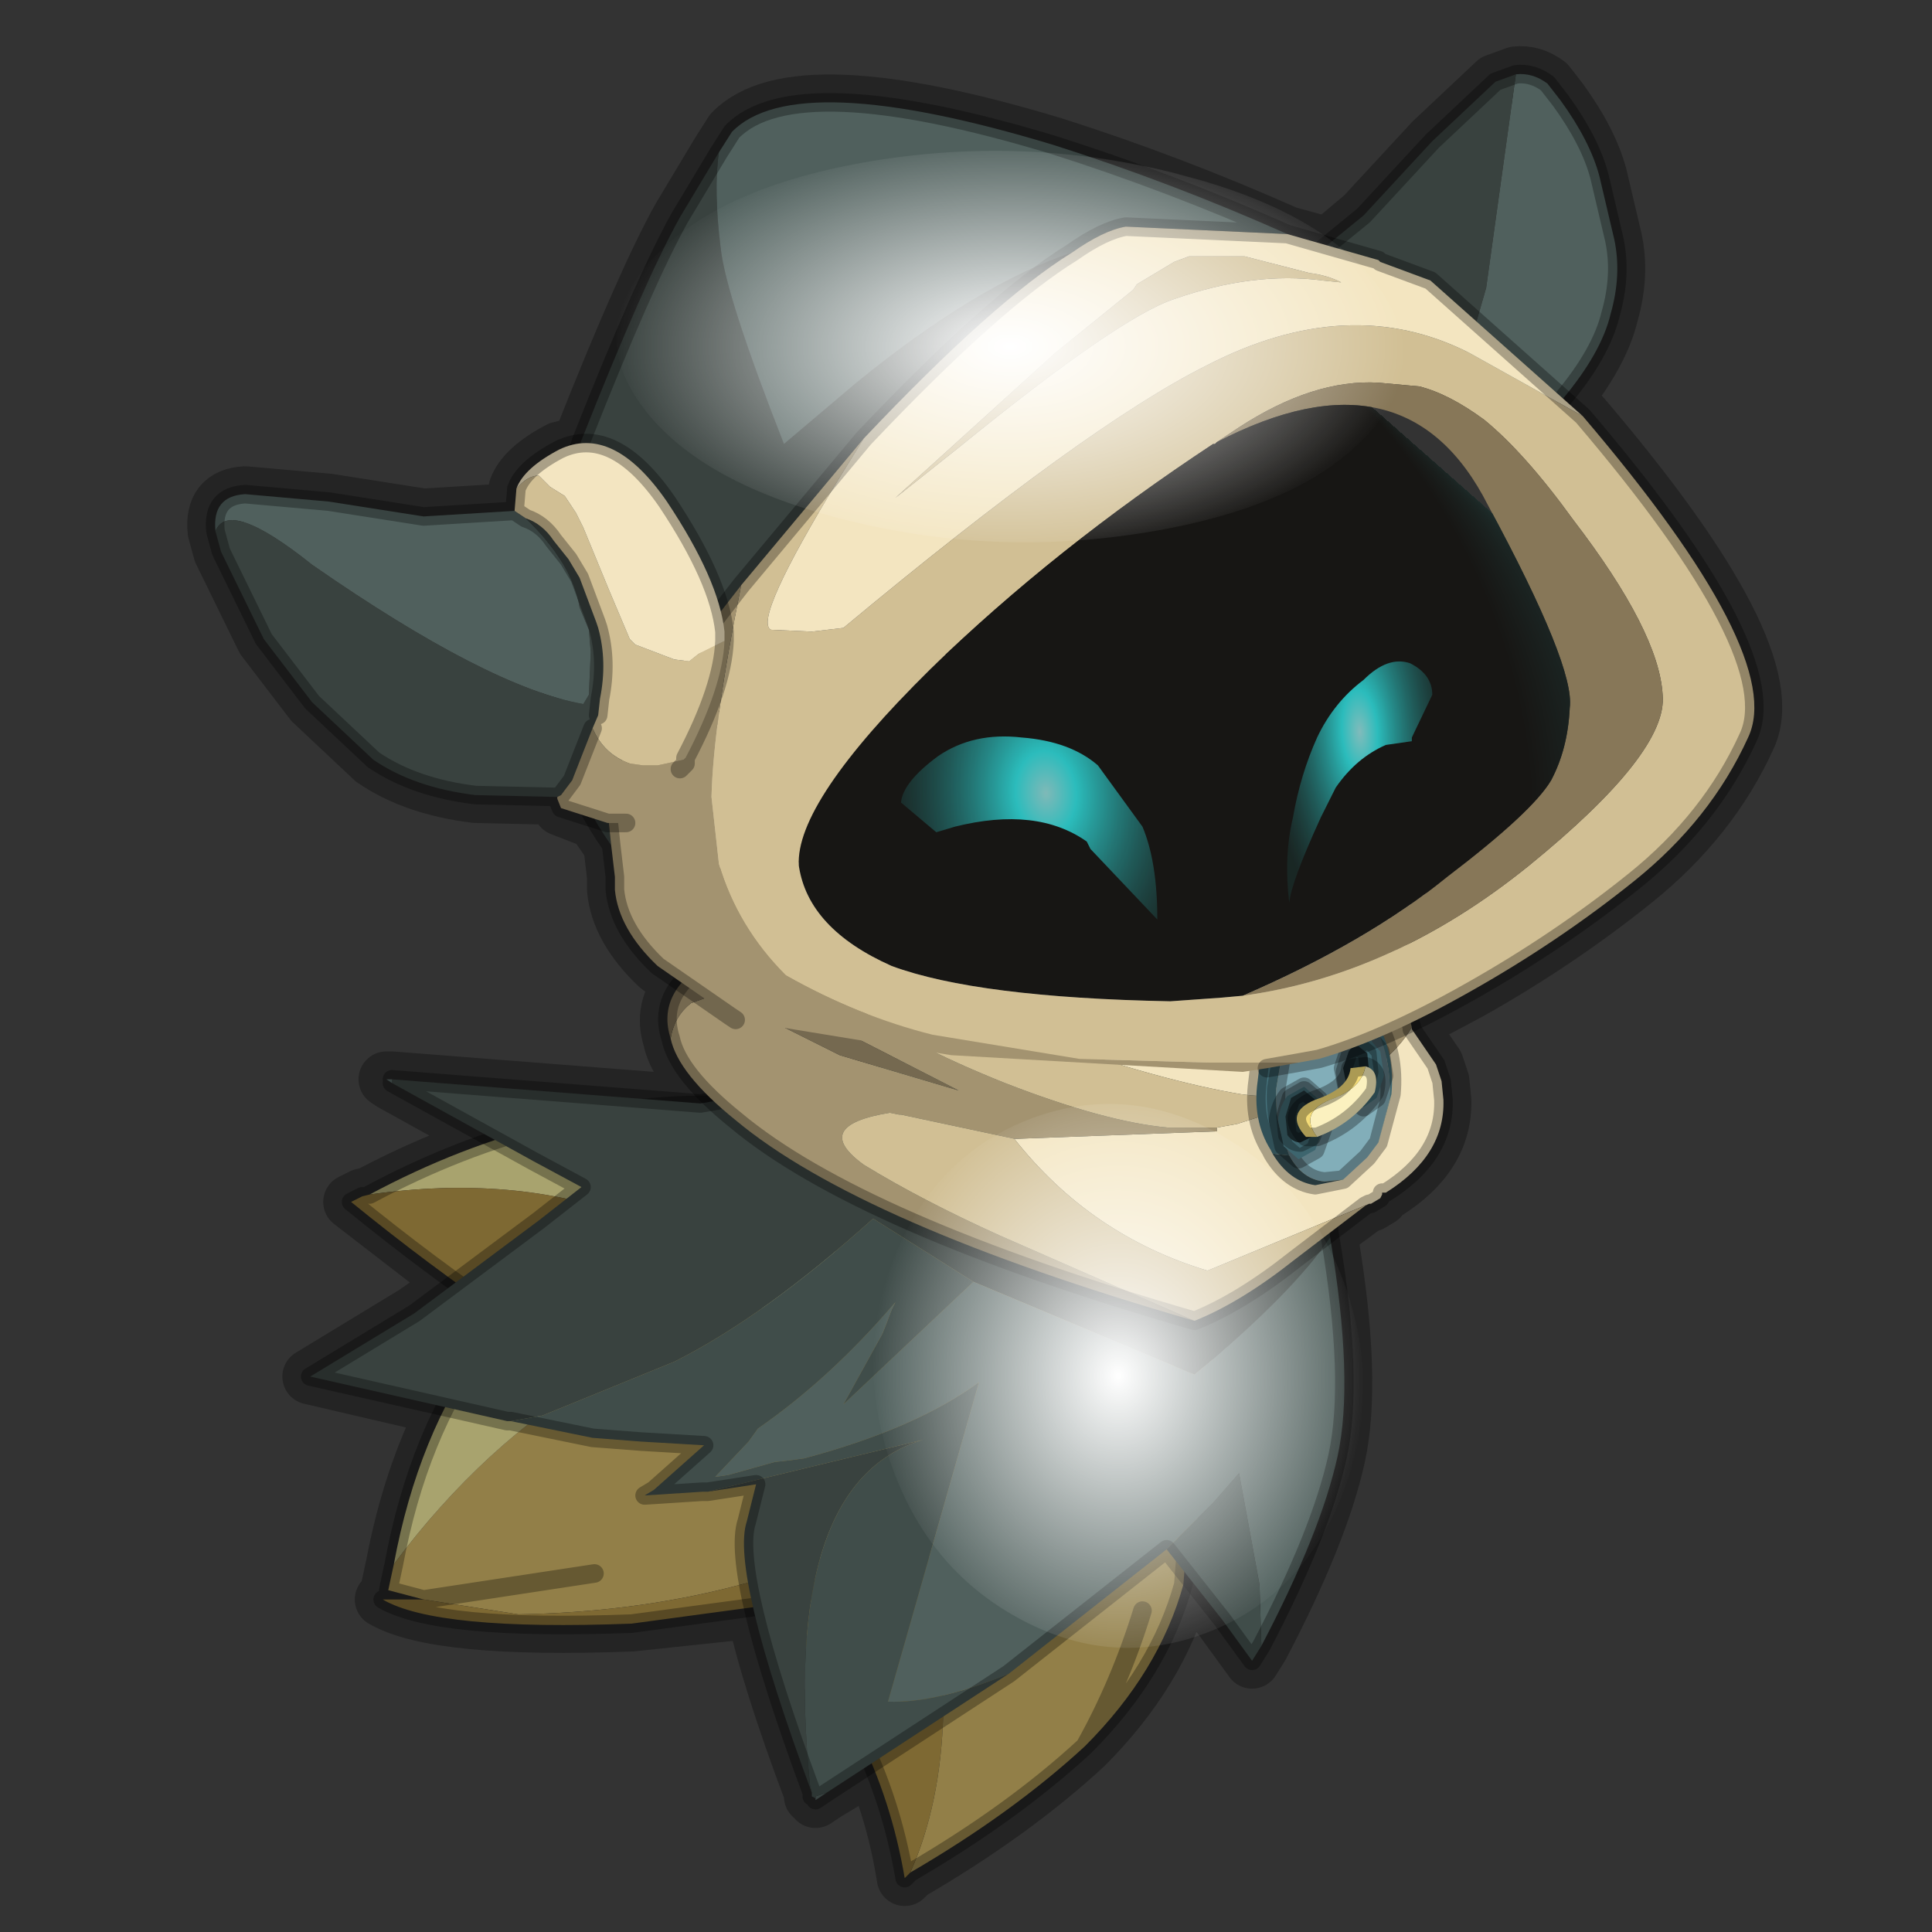 <?xml version="1.0" encoding="UTF-8" standalone="no"?>
<svg xmlns:xlink="http://www.w3.org/1999/xlink" height="520.0px" width="520.0px" xmlns="http://www.w3.org/2000/svg">
  <rect width="100%" height="100%" fill="#333333" stroke="none"/>
  <g transform="matrix(10.0, 0.0, 0.0, 10.0, 0.0, 0.0)">
    <use height="52.0" transform="matrix(1.0, 0.0, 0.0, 1.0, 0.0, 0.0)" width="52.0" xlink:href="#shape0"/>
    <use height="136.85" transform="matrix(0.143, 0.0, 0.0, 0.077, 16.588, 4.06)" width="148.25" xlink:href="#sprite0"/>
    <use height="136.85" transform="matrix(0.089, 0.0, 0.0, 0.107, 23.503, 29.712)" width="148.25" xlink:href="#sprite0"/>
  </g>
  <defs>
    <g id="shape0" transform="matrix(1.0, 0.0, 0.0, 1.0, 0.0, 0.0)">
      <path d="M52.0 0.0 L52.0 52.0 0.0 52.0 0.0 0.0 52.0 0.0" fill="#795fa9" fill-opacity="0.0" fill-rule="evenodd" stroke="none"/>
      <path d="M42.0 2.7 L41.65 2.25 Q41.25 1.95 40.8 2.0 L40.25 2.2 38.55 3.8 36.7 5.8 35.75 6.6 34.65 6.3 Q31.5 4.9 28.35 3.9 21.4 1.8 19.7 3.55 L19.35 4.1 18.3 5.85 Q17.35 7.55 15.65 11.85 L15.65 11.95 15.05 12.1 Q14.1 12.6 13.9 13.15 L13.85 13.75 11.4 13.9 8.85 13.5 6.6 13.3 Q5.7 13.35 5.8 14.3 L5.95 14.85 7.1 17.2 8.4 18.9 10.05 20.45 Q11.15 21.2 12.8 21.4 L15.0 21.45 15.0 21.5 15.1 21.75 16.0 22.1 16.45 22.75 16.55 23.6 16.55 23.95 Q16.65 25.0 17.7 26.0 L18.35 26.5 Q17.8 27.15 18.05 27.95 18.2 28.7 19.2 29.65 L18.85 29.7 10.55 29.05 10.4 29.05 10.55 29.15 13.35 30.7 Q11.65 31.25 9.95 32.15 L9.75 32.2 9.45 32.35 12.3 34.55 11.15 35.35 8.35 37.05 12.0 37.9 Q11.05 39.75 10.6 42.1 L10.45 42.8 11.4 43.05 10.3 43.05 Q11.75 43.9 17.0 43.7 L20.3 43.35 Q20.7 45.2 21.85 48.25 L21.85 48.35 21.95 48.4 21.95 48.45 22.25 48.25 23.5 47.5 Q24.1 48.95 24.35 50.55 L24.5 50.4 Q27.25 48.8 29.2 47.0 31.2 45.0 31.85 42.65 L31.9 42.3 32.9 43.6 33.7 44.7 33.95 44.3 Q35.55 41.25 36.0 39.2 36.45 37.15 35.8 33.3 L35.8 33.15 36.75 32.45 36.85 32.4 36.9 32.4 37.15 32.25 37.2 32.15 37.2 32.1 37.3 32.1 Q38.9 31.1 38.85 29.6 L38.8 29.1 38.65 28.65 38.0 27.7 38.0 27.65 37.95 27.55 39.55 26.7 Q41.95 25.35 44.0 23.7 46.05 22.05 47.05 19.85 48.1 17.65 42.6 11.2 L42.1 10.75 Q43.1 9.5 43.35 8.45 43.65 7.4 43.45 6.45 L43.05 4.75 Q42.8 3.8 42.0 2.7 Z" fill="none" stroke="#000000" stroke-linecap="round" stroke-linejoin="round" stroke-opacity="0.302" stroke-width="1.5"/>
      <path d="M10.6 42.1 Q15.45 35.6 23.05 34.75 22.5 34.25 22.5 33.65 L19.25 32.4 Q21.1 32.45 22.6 32.95 23.3 31.7 26.4 31.05 L27.2 30.8 Q29.85 31.35 31.1 33.15 32.45 34.8 32.35 35.3 33.25 37.9 31.9 42.0 L31.85 42.65 Q31.2 45.0 29.2 47.0 27.25 48.8 24.5 50.4 26.15 46.7 24.75 40.7 20.05 43.35 13.95 43.45 L11.4 43.05 10.45 42.8 10.6 42.1 M16.0 42.35 L11.4 43.05 16.0 42.35 M30.75 43.35 Q30.15 45.3 29.2 47.0 30.15 45.3 30.75 43.35 M31.9 42.0 Q32.25 38.75 31.8 36.95 32.25 38.75 31.9 42.0" fill="#927f48" fill-rule="evenodd" stroke="none"/>
      <path d="M13.0 36.2 L15.0 34.45 16.9 32.75 Q13.85 31.6 9.95 32.15 14.8 29.55 19.75 29.75 L22.35 29.75 24.95 30.1 27.2 30.8 26.4 31.05 Q23.3 31.7 22.6 32.95 21.1 32.45 19.25 32.4 L22.5 33.65 Q22.5 34.25 23.05 34.75 15.45 35.6 10.6 42.1 11.25 38.6 13.0 36.2" fill="#a8a36e" fill-rule="evenodd" stroke="none"/>
      <path d="M15.0 34.45 Q14.05 34.8 13.6 35.45 11.6 34.1 9.45 32.35 L9.75 32.2 9.95 32.15 Q13.85 31.6 16.9 32.75 L15.0 34.45 M24.5 50.4 L24.35 50.55 Q23.65 46.4 20.7 43.2 L17.0 43.7 Q11.75 43.9 10.3 43.05 L11.4 43.05 13.95 43.45 Q20.05 43.35 24.75 40.7 26.15 46.7 24.5 50.4 M22.15 42.7 L20.7 43.2 22.15 42.7" fill="#7e6933" fill-rule="evenodd" stroke="none"/>
      <path d="M15.0 34.45 L13.0 36.2 13.6 35.45 Q14.05 34.8 15.0 34.45" fill="#b09348" fill-rule="evenodd" stroke="none"/>
      <path d="M15.0 34.45 Q14.05 34.8 13.6 35.45 L13.0 36.2 Q11.25 38.6 10.6 42.1 M26.4 31.05 L27.2 30.8 24.95 30.1 22.35 29.75 19.75 29.75 Q14.8 29.55 9.95 32.15 M13.6 35.45 Q11.6 34.1 9.45 32.35 L9.75 32.2 M11.4 43.05 L10.45 42.8 10.6 42.1 M24.5 50.4 L24.35 50.55 Q23.65 46.4 20.7 43.2 L17.0 43.7 Q11.75 43.9 10.3 43.05 L11.4 43.05 16.0 42.35 M24.5 50.4 Q27.25 48.8 29.2 47.0 30.15 45.3 30.75 43.35 M32.35 35.3 Q33.25 37.9 31.9 42.0 L31.85 42.65 Q31.2 45.0 29.2 47.0 M20.7 43.2 L22.15 42.7 M31.8 36.95 Q32.25 38.75 31.9 42.0" fill="none" stroke="#000000" stroke-linecap="round" stroke-linejoin="round" stroke-opacity="0.302" stroke-width="0.5"/>
      <path d="M10.55 29.05 L18.85 29.7 20.0 29.5 21.45 29.3 24.0 28.35 27.95 26.2 Q29.65 25.35 31.1 25.5 32.9 25.7 34.15 27.6 35.45 30.65 35.8 33.3 34.8 34.8 32.15 37.0 L26.2 34.5 23.5 32.8 Q20.55 35.45 18.15 36.65 L14.6 38.1 13.75 38.25 13.65 38.25 8.35 37.05 11.15 35.35 14.5 32.85 15.65 31.95 14.35 31.25 10.55 29.15 10.55 29.05 M21.85 48.25 Q19.65 42.3 20.1 40.95 L20.35 39.95 19.05 40.15 24.85 38.75 Q21.0 39.9 21.8 48.05 L21.85 48.25" fill="#39423f" fill-rule="evenodd" stroke="none"/>
      <path d="M35.8 33.3 Q36.45 37.15 36.0 39.2 35.55 41.25 33.95 44.3 L33.9 42.65 33.35 39.65 32.65 40.45 31.4 41.7 27.15 45.05 Q25.2 45.85 23.9 45.8 L26.35 37.2 Q24.65 38.45 21.65 39.25 L21.3 39.3 20.85 39.35 19.6 39.7 19.25 39.75 20.15 38.8 20.4 38.45 Q22.35 37.1 24.1 35.05 L24.0 35.25 23.85 35.65 23.75 35.9 22.7 37.8 26.2 34.5 32.15 37.0 Q34.8 34.8 35.8 33.3 M22.25 48.25 L21.95 48.45 21.95 48.4 21.95 48.35 22.25 48.25 M10.55 29.15 L10.4 29.05 10.55 29.05 10.55 29.15" fill="#50605d" fill-rule="evenodd" stroke="none"/>
      <path d="M33.95 44.3 L33.7 44.7 32.9 43.6 31.4 41.7 32.65 40.45 33.35 39.65 33.9 42.65 33.95 44.3 M27.15 45.05 L22.25 48.25 21.95 48.35 21.95 48.4 21.85 48.35 21.85 48.25 21.8 48.05 Q21.0 39.9 24.85 38.75 L19.05 40.15 18.9 40.15 17.35 40.25 17.6 40.1 18.95 38.9 17.25 38.8 15.95 38.7 13.75 38.25 14.6 38.1 18.15 36.65 Q20.55 35.45 23.5 32.8 L26.2 34.5 22.7 37.8 23.75 35.9 23.85 35.65 24.0 35.25 24.1 35.05 Q22.35 37.1 20.4 38.45 L20.15 38.8 19.25 39.75 19.6 39.7 20.85 39.35 21.3 39.3 21.65 39.25 Q24.65 38.45 26.35 37.2 L23.9 45.8 Q25.2 45.85 27.15 45.05" fill="#404d4a" fill-rule="evenodd" stroke="none"/>
      <path d="M10.55 29.05 L18.85 29.7 20.0 29.5 21.45 29.3 24.0 28.35 27.95 26.2 Q29.65 25.35 31.1 25.5 32.9 25.7 34.15 27.6 35.45 30.65 35.8 33.3 36.45 37.15 36.0 39.2 35.55 41.25 33.95 44.3 L33.7 44.7 32.9 43.6 31.4 41.7 27.15 45.05 22.25 48.25 21.95 48.45 21.95 48.4 21.85 48.35 21.85 48.25 Q19.65 42.3 20.1 40.95 L20.35 39.95 19.05 40.15 18.9 40.15 17.35 40.25 17.6 40.1 18.95 38.9 17.25 38.8 15.95 38.7 13.75 38.25 13.65 38.25 8.35 37.05 11.15 35.35 14.5 32.85 15.65 31.95 14.35 31.25 10.55 29.15" fill="none" stroke="#000000" stroke-linecap="round" stroke-linejoin="round" stroke-opacity="0.302" stroke-width="0.5"/>
      <path d="M38.05 25.05 L36.4 28.4 Q35.5 29.75 33.4 29.45 31.3 29.1 27.95 27.95 24.5 26.75 21.1 24.6 L21.05 24.65 20.1 23.95 19.7 23.65 18.8 22.85 18.2 21.65 18.2 21.45 Q18.0 20.7 18.4 20.25 18.95 19.05 21.05 18.35 24.0 17.3 28.2 17.75 32.35 18.15 35.3 19.8 38.35 21.45 38.4 23.25 L38.4 24.0 38.05 24.8 38.05 25.05 M32.75 30.35 L33.3 30.25 35.65 29.5 Q37.35 28.75 38.0 27.65 L38.0 27.7 38.65 28.65 38.8 29.1 38.85 29.6 Q38.9 31.1 37.3 32.1 L37.2 32.1 37.2 32.15 37.15 32.25 36.9 32.4 36.85 32.4 32.5 34.2 Q29.35 33.25 27.3 30.65 L27.4 30.65 32.75 30.45 32.75 30.35 M24.25 24.6 Q26.45 25.5 29.85 25.95 33.35 26.45 34.0 26.0 L35.7 24.6 Q36.8 23.65 36.55 22.7 36.25 21.65 33.9 20.4 31.45 19.05 28.2 18.7 L22.55 19.0 Q20.15 19.7 20.2 21.15 20.25 22.25 21.75 23.4 22.2 23.75 24.25 24.6" fill="#f3e5c0" fill-rule="evenodd" stroke="none"/>
      <path d="M18.2 21.65 L18.8 22.85 19.7 23.65 Q21.4 25.9 22.85 26.95 24.3 28.05 27.05 29.15 29.75 30.2 31.45 30.35 L32.75 30.35 32.75 30.45 27.4 30.65 27.3 30.65 24.25 30.0 24.2 30.0 23.95 29.95 Q21.8 30.3 23.25 31.35 24.8 32.3 26.9 33.25 L32.15 35.55 Q23.15 32.95 19.8 30.15 18.25 28.9 18.05 27.95 18.15 27.35 18.6 27.0 L19.3 26.75 20.7 27.45 22.6 28.4 25.8 29.35 21.8 27.3 Q19.75 25.95 18.35 23.75 L18.2 22.9 18.1 21.9 18.2 21.65 M35.65 29.5 L37.4 27.6 37.8 26.9 38.0 27.65 Q37.35 28.75 35.65 29.5" fill="#a39370" fill-rule="evenodd" stroke="none"/>
      <path d="M18.35 23.75 Q19.75 25.95 21.8 27.3 L25.8 29.35 22.6 28.4 20.7 27.45 19.3 26.75 18.6 27.0 Q18.15 27.35 18.05 27.95 17.65 26.7 19.1 25.85 L18.35 23.75" fill="#756950" fill-rule="evenodd" stroke="none"/>
      <path d="M19.7 23.65 L20.1 23.95 21.05 24.65 21.1 24.6 Q24.5 26.75 27.95 27.95 31.3 29.1 33.4 29.45 35.5 29.75 36.4 28.4 L38.05 25.05 37.7 25.95 37.7 26.2 37.7 26.3 37.8 26.9 37.4 27.6 35.65 29.5 33.3 30.25 32.75 30.35 31.45 30.35 Q29.75 30.2 27.05 29.15 24.3 28.05 22.85 26.95 21.4 25.9 19.7 23.65 M24.25 24.6 Q22.2 23.75 21.75 23.4 20.25 22.25 20.2 21.15 20.15 19.7 22.55 19.0 L28.2 18.7 Q31.45 19.05 33.9 20.4 36.25 21.65 36.55 22.7 36.8 23.65 35.7 24.6 L34.0 26.0 Q33.35 26.45 29.85 25.95 26.45 25.5 24.25 24.6 M32.15 35.55 L26.9 33.25 Q24.8 32.3 23.25 31.35 21.8 30.3 23.95 29.95 L24.2 30.0 24.25 30.0 27.3 30.65 Q29.35 33.25 32.5 34.2 L36.85 32.4 36.75 32.45 34.85 33.9 Q33.4 35.05 32.15 35.55" fill="#d1bf94" fill-rule="evenodd" stroke="none"/>
      <path d="M38.05 25.05 L38.05 24.8 38.4 24.0 38.4 23.25 Q38.35 21.45 35.3 19.8 32.35 18.15 28.2 17.75 24.0 17.3 21.05 18.35 18.95 19.05 18.4 20.25 M37.8 26.9 L37.7 26.3 37.7 26.2 37.7 25.95 38.05 25.05 M18.2 21.65 L18.1 21.9 18.2 22.9 M18.05 27.95 Q18.25 28.9 19.8 30.15 23.15 32.95 32.15 35.55 33.4 35.05 34.85 33.9 L36.75 32.45 36.85 32.4 36.9 32.4 37.15 32.25 37.2 32.15 37.2 32.1 37.3 32.1 Q38.9 31.1 38.85 29.6 L38.8 29.1 38.65 28.65 38.0 27.7 38.0 27.65 37.8 26.9 M18.35 23.75 L19.1 25.85 Q17.65 26.7 18.05 27.95" fill="none" stroke="#000000" stroke-linecap="round" stroke-linejoin="round" stroke-opacity="0.302" stroke-width="0.5"/>
      <path d="M34.6 27.15 Q35.15 26.55 35.85 26.65 36.6 26.7 37.05 27.5 37.55 28.35 37.45 29.45 L37.1 30.75 37.4 29.6 Q37.45 28.6 37.1 27.8 36.65 27.05 36.05 27.0 35.6 26.95 35.25 27.3 L34.6 27.15" fill="#58919e" fill-rule="evenodd" stroke="none"/>
      <path d="M37.1 30.75 L36.8 31.15 36.15 31.75 35.65 31.8 Q35.05 31.75 34.7 31.1 L34.65 30.95 Q34.3 30.2 34.35 29.3 L34.5 28.4 34.9 27.6 35.25 27.3 Q35.6 26.95 36.05 27.0 36.65 27.05 37.1 27.8 37.45 28.6 37.4 29.6 L37.1 30.75" fill="#82aeb9" fill-rule="evenodd" stroke="none"/>
      <path d="M36.15 31.75 L35.4 31.9 Q34.7 31.8 34.25 31.05 L34.7 31.1 Q35.05 31.75 35.65 31.8 L36.15 31.75" fill="#385258" fill-rule="evenodd" stroke="none"/>
      <path d="M34.25 31.05 L34.2 30.95 Q33.7 30.15 33.85 29.1 L33.95 28.25 34.5 28.4 34.35 29.3 Q34.3 30.2 34.65 30.95 L34.7 31.1 34.25 31.05" fill="#46737d" fill-rule="evenodd" stroke="none"/>
      <path d="M33.95 28.25 Q34.15 27.7 34.5 27.25 L34.6 27.15 35.25 27.3 34.9 27.6 34.5 28.4 33.95 28.25" fill="#7cabb6" fill-rule="evenodd" stroke="none"/>
      <path d="M34.6 27.15 Q35.15 26.55 35.85 26.65 36.6 26.7 37.05 27.5 37.55 28.35 37.45 29.45 L37.1 30.75 36.8 31.15 36.15 31.75 35.4 31.9 Q34.7 31.8 34.25 31.05 L34.2 30.95 Q33.7 30.15 33.85 29.1 L33.95 28.25 Q34.15 27.7 34.5 27.25 L34.6 27.15 M35.25 27.3 Q35.6 26.95 36.05 27.0 36.65 27.05 37.1 27.8 37.45 28.6 37.4 29.6 L37.1 30.75 M34.5 28.4 L34.9 27.6 35.25 27.3 M34.7 31.1 L34.65 30.95 Q34.3 30.2 34.35 29.3 L34.5 28.4 M36.15 31.75 L35.65 31.8 Q35.05 31.75 34.7 31.1" fill="none" stroke="#000000" stroke-linecap="round" stroke-linejoin="round" stroke-opacity="0.302" stroke-width="0.5"/>
      <path d="M35.4 30.95 L34.95 31.2 34.55 30.85 34.4 30.15 Q34.45 29.75 34.65 29.5 L35.1 29.25 35.5 29.6 35.65 30.25 35.4 30.95" fill="#58919e" fill-rule="evenodd" stroke="none"/>
      <path d="M35.4 30.95 L34.95 31.2 34.55 30.85 34.4 30.15 Q34.45 29.75 34.65 29.5 L35.1 29.25 35.5 29.6 35.65 30.25 35.4 30.95 Z" fill="none" stroke="#000000" stroke-linecap="round" stroke-linejoin="round" stroke-opacity="0.302" stroke-width="0.5"/>
      <path d="M35.3 30.6 L35.0 30.75 Q34.8 30.75 34.65 30.55 L34.6 30.05 34.75 29.55 35.1 29.35 35.4 29.6 35.5 30.1 35.3 30.6" fill="#1f3236" fill-rule="evenodd" stroke="none"/>
      <path d="M35.3 30.6 L35.0 30.75 Q34.8 30.75 34.65 30.55 L34.6 30.05 34.75 29.55 35.1 29.35 35.4 29.6 35.5 30.1 35.3 30.6 Z" fill="none" stroke="#000000" stroke-linecap="round" stroke-linejoin="round" stroke-opacity="0.302" stroke-width="0.5"/>
      <path d="M37.05 29.55 L36.7 29.8 36.3 29.45 36.2 28.85 36.4 28.2 36.85 27.95 37.15 28.3 37.25 28.95 37.05 29.55" fill="#58919e" fill-rule="evenodd" stroke="none"/>
      <path d="M37.05 29.55 L36.7 29.8 36.3 29.45 36.2 28.85 36.4 28.2 36.85 27.95 37.15 28.3 37.25 28.95 37.05 29.55 Z" fill="none" stroke="#000000" stroke-linecap="round" stroke-linejoin="round" stroke-opacity="0.302" stroke-width="0.5"/>
      <path d="M36.75 29.3 L36.5 29.45 36.25 29.25 36.15 28.75 36.3 28.3 Q36.4 28.15 36.55 28.15 L36.8 28.35 36.85 28.85 36.75 29.3" fill="#1f3236" fill-rule="evenodd" stroke="none"/>
      <path d="M36.75 29.3 L36.5 29.45 36.25 29.25 36.15 28.75 36.3 28.3 Q36.4 28.15 36.55 28.15 L36.8 28.35 36.85 28.85 36.75 29.3 Z" fill="none" stroke="#000000" stroke-linecap="round" stroke-linejoin="round" stroke-opacity="0.302" stroke-width="0.5"/>
      <path d="M36.75 28.7 Q37.15 28.8 37.0 29.4 36.4 30.25 35.45 30.6 34.95 29.95 35.8 29.6 36.65 29.3 36.75 28.7" fill="#fbf1bf" fill-rule="evenodd" stroke="none"/>
      <path d="M35.45 30.6 L35.15 30.6 Q34.55 29.95 35.4 29.6 36.3 29.3 36.35 28.75 L36.75 28.7 Q36.65 29.3 35.8 29.6 34.95 29.95 35.45 30.6" fill="#f5dc78" fill-rule="evenodd" stroke="none"/>
      <path d="M36.75 28.7 Q37.15 28.8 37.0 29.4 36.4 30.25 35.45 30.6 L35.15 30.6 Q34.55 29.95 35.4 29.6 36.3 29.3 36.35 28.75 L36.75 28.7 Z" fill="none" stroke="#000000" stroke-linecap="round" stroke-linejoin="round" stroke-opacity="0.302" stroke-width="0.5"/>
      <path d="M40.8 2.0 Q41.25 1.95 41.65 2.25 L42.0 2.7 Q42.8 3.8 43.05 4.75 L43.45 6.45 Q43.65 7.4 43.35 8.45 43.1 9.5 42.05 10.75 L41.75 11.1 39.35 10.0 40.0 7.75 40.8 2.0" fill="#50605d" fill-rule="evenodd" stroke="none"/>
      <path d="M40.8 2.0 L40.0 7.75 39.35 10.0 38.75 9.7 38.3 9.45 34.7 7.35 34.8 7.35 36.7 5.8 38.55 3.8 40.25 2.2 40.8 2.0" fill="#39423f" fill-rule="evenodd" stroke="none"/>
      <path d="M34.8 7.35 L34.7 7.35 34.55 7.3 34.8 7.35" fill="#d4c193" fill-rule="evenodd" stroke="none"/>
      <path d="M41.75 11.1 L42.05 10.75 Q43.1 9.5 43.35 8.45 43.65 7.4 43.45 6.45 L43.05 4.75 Q42.8 3.8 42.0 2.7 L41.65 2.25 Q41.25 1.95 40.8 2.0 L40.25 2.2 38.55 3.8 36.7 5.8 34.8 7.35 34.7 7.35 M34.8 7.35 L34.55 7.3" fill="none" stroke="#000000" stroke-linecap="round" stroke-linejoin="round" stroke-opacity="0.302" stroke-width="0.5"/>
      <path d="M16.45 22.75 Q13.4 18.4 15.65 11.85 17.35 7.55 18.3 5.85 L19.35 4.1 Q19.2 5.1 19.4 6.7 19.55 8.0 21.1 11.95 L23.05 10.3 Q26.3 7.65 28.85 6.8 26.75 8.1 23.25 11.8 L19.95 15.75 Q17.6 18.75 17.0 19.9 16.5 20.95 16.35 21.7 L16.35 21.8 16.45 22.75" fill="#39423f" fill-rule="evenodd" stroke="none"/>
      <path d="M19.35 4.1 L19.7 3.55 Q21.4 1.8 28.35 3.9 31.5 4.9 34.65 6.3 L30.3 6.1 Q29.7 6.2 28.85 6.8 26.3 7.65 23.05 10.3 L21.1 11.95 Q19.55 8.0 19.4 6.7 19.2 5.1 19.35 4.1" fill="#50605d" fill-rule="evenodd" stroke="none"/>
      <path d="M33.45 26.8 Q37.5 26.25 41.15 23.3 44.9 20.25 44.75 18.7 44.65 17.0 42.35 14.0 41.05 12.2 39.95 11.3 39.0 10.6 38.2 10.4 L37.1 10.3 Q35.35 10.2 33.35 11.5 L32.75 11.9 32.7 11.95 32.65 11.95 Q28.4 14.75 25.05 18.0 21.4 21.6 21.5 23.3 21.75 25.0 24.0 26.0 26.3 26.85 31.5 26.95 L32.9 26.85 33.45 26.8 M42.6 11.2 Q48.1 17.65 47.05 19.85 46.05 22.05 44.0 23.7 41.95 25.35 39.55 26.7 37.25 28.0 35.5 28.5 L34.95 28.6 32.55 28.6 29.05 28.5 25.1 27.85 Q23.1 27.35 21.15 26.25 19.85 24.95 19.35 23.25 L19.15 21.45 Q19.2 19.45 19.95 15.75 L23.25 11.8 22.6 12.85 Q20.25 16.7 20.75 16.95 L21.85 17.0 22.7 16.9 Q29.25 11.45 32.45 9.85 36.3 7.85 39.55 9.5 L42.6 11.2 M32.0 6.9 L33.5 6.9 35.25 7.35 Q35.7 7.4 36.1 7.6 L35.6 7.55 Q33.75 7.3 31.6 8.05 30.1 8.55 25.8 12.05 L24.1 13.4 28.4 9.5 30.5 7.8 30.6 7.65 31.6 7.05 32.0 6.9" fill="#d1bf94" fill-rule="evenodd" stroke="none"/>
      <path d="M34.65 6.3 L37.1 7.0 37.15 7.05 38.5 7.55 42.6 11.2 39.55 9.5 Q36.3 7.85 32.45 9.85 29.25 11.45 22.7 16.9 L21.85 17.0 20.75 16.95 Q20.25 16.7 22.6 12.85 L23.25 11.8 Q26.75 8.1 28.85 6.8 29.7 6.2 30.3 6.1 L34.65 6.3 M32.0 6.9 L31.6 7.05 30.6 7.65 30.5 7.8 28.4 9.5 24.1 13.4 25.8 12.05 Q30.1 8.55 31.6 8.05 33.75 7.3 35.6 7.55 L36.1 7.6 Q35.7 7.4 35.25 7.35 L33.5 6.9 32.0 6.9" fill="#f3e5c0" fill-rule="evenodd" stroke="none"/>
      <path d="M34.95 28.6 L34.1 28.75 33.45 28.85 25.6 28.4 19.8 27.45 19.65 27.35 17.7 26.0 Q16.65 25.0 16.55 23.95 L16.55 23.6 16.45 22.75 16.35 21.8 16.35 21.7 Q16.5 20.95 17.0 19.9 17.6 18.75 19.95 15.75 19.2 19.45 19.15 21.45 L19.35 23.25 Q19.85 24.95 21.15 26.25 23.1 27.35 25.1 27.85 L29.05 28.5 32.55 28.6 34.95 28.6" fill="#a39370" fill-rule="evenodd" stroke="none"/>
      <path d="M33.45 26.8 Q36.8 25.35 38.95 23.6 41.25 21.85 41.75 21.0 42.2 20.15 42.25 19.05 42.4 17.95 40.05 13.6 37.85 9.25 32.75 11.9 L33.35 11.5 Q35.35 10.2 37.1 10.3 L38.2 10.4 Q39.0 10.6 39.95 11.3 41.05 12.2 42.35 14.0 44.65 17.0 44.75 18.7 44.9 20.25 41.15 23.3 37.5 26.25 33.45 26.8" fill="#877758" fill-rule="evenodd" stroke="none"/>
      <path d="M32.75 11.9 Q37.85 9.25 40.05 13.6 42.4 17.95 42.25 19.05 42.2 20.15 41.75 21.0 41.25 21.85 38.95 23.6 36.8 25.35 33.45 26.8 L32.9 26.85 31.5 26.95 Q26.3 26.85 24.0 26.0 21.75 25.0 21.5 23.3 21.4 21.6 25.05 18.0 28.4 14.75 32.65 11.95 L32.7 11.95 32.75 11.9" fill="url(#gradient0)" fill-rule="evenodd" stroke="none"/>
      <path d="M42.6 11.2 Q48.1 17.65 47.05 19.85 46.05 22.05 44.0 23.7 41.95 25.35 39.55 26.7 37.25 28.0 35.5 28.5 L34.95 28.6 34.1 28.75 M19.8 27.45 L19.65 27.35 17.7 26.0 Q16.65 25.0 16.55 23.95 L16.55 23.6 16.45 22.75 Q13.4 18.4 15.65 11.85 17.35 7.55 18.3 5.85 L19.35 4.1 19.7 3.55 Q21.4 1.8 28.35 3.9 31.5 4.9 34.65 6.3 L37.1 7.0 37.15 7.05 38.5 7.55 42.6 11.2 M23.25 11.8 L19.95 15.75 M28.85 6.8 Q29.7 6.2 30.3 6.1 L34.65 6.3 M23.25 11.8 Q26.75 8.1 28.85 6.8 M16.45 22.75 L16.35 21.8 16.35 21.7 Q16.5 20.95 17.0 19.9 17.6 18.75 19.95 15.75" fill="none" stroke="#000000" stroke-linecap="round" stroke-linejoin="round" stroke-opacity="0.302" stroke-width="0.5"/>
      <path d="M34.8 22.0 Q35.0 20.85 35.45 19.85 35.9 18.9 36.7 18.3 37.35 17.65 37.95 17.85 38.55 18.15 38.55 18.7 L38.0 19.85 38.0 19.95 37.3 20.05 Q36.5 20.4 35.95 21.2 L35.65 21.8 35.55 22.0 Q34.75 23.75 34.7 24.3 34.55 23.05 34.8 22.0" fill="url(#gradient1)" fill-rule="evenodd" stroke="none"/>
      <path d="M29.55 20.6 L30.75 22.25 Q31.15 23.2 31.15 24.75 L29.35 22.85 29.25 22.65 Q27.9 21.7 25.7 22.25 L25.2 22.4 24.25 21.6 Q24.3 21.05 25.25 20.35 26.2 19.7 27.5 19.85 28.8 19.95 29.55 20.6" fill="url(#gradient2)" fill-rule="evenodd" stroke="none"/>
      <path d="M14.15 13.95 Q15.4 15.15 15.6 16.35 L15.85 16.95 15.9 17.55 15.85 18.7 15.7 18.95 Q13.15 18.5 8.4 15.2 6.15 13.4 5.8 14.3 5.7 13.35 6.6 13.3 L8.85 13.5 11.4 13.9 13.85 13.75 14.15 13.95" fill="#50605d" fill-rule="evenodd" stroke="none"/>
      <path d="M5.8 14.3 Q6.15 13.4 8.4 15.2 13.15 18.5 15.7 18.95 L15.85 18.7 15.9 17.55 15.85 16.95 15.6 16.35 Q15.4 15.15 14.15 13.95 14.6 14.1 14.9 14.55 L15.3 15.05 15.6 15.55 16.05 16.75 16.1 16.9 Q16.35 17.8 16.15 18.8 L16.1 19.25 15.95 19.6 15.4 21.0 15.1 21.4 15.0 21.45 12.8 21.4 Q11.15 21.2 10.05 20.45 L8.4 18.9 7.1 17.2 5.95 14.85 5.8 14.3" fill="#39423f" fill-rule="evenodd" stroke="none"/>
      <path d="M14.15 13.95 L13.85 13.75 13.9 13.15 Q14.2 12.8 14.5 12.8 L14.8 13.1 15.2 13.35 15.5 13.8 15.7 14.2 16.4 15.9 16.95 17.2 17.1 17.35 18.15 17.75 18.55 17.8 18.8 17.6 19.5 17.25 Q19.45 18.5 18.45 20.4 L18.4 20.45 17.7 20.6 17.3 20.6 16.95 20.55 Q16.25 20.3 15.95 19.6 L16.1 19.25 16.15 18.8 Q16.35 17.8 16.1 16.9 L16.05 16.75 15.6 15.55 15.3 15.05 14.9 14.55 Q14.6 14.1 14.15 13.95" fill="#d1bf94" fill-rule="evenodd" stroke="none"/>
      <path d="M19.5 17.25 L18.8 17.6 18.55 17.8 18.15 17.75 17.1 17.35 16.95 17.2 16.4 15.9 15.7 14.2 15.5 13.8 15.2 13.35 14.8 13.1 14.5 12.8 Q14.2 12.8 13.9 13.15 14.1 12.6 15.05 12.1 16.5 11.4 17.95 13.5 19.35 15.6 19.5 17.0 L19.5 17.25" fill="#f3e5c1" fill-rule="evenodd" stroke="none"/>
      <path d="M15.0 21.45 L15.1 21.4 15.4 21.0 15.95 19.6 Q16.25 20.3 16.95 20.55 L17.3 20.6 17.7 20.6 18.4 20.45 18.45 20.4 18.45 20.55 18.3 20.7 Q17.6 22.0 16.85 22.15 L16.35 22.15 15.1 21.75 15.0 21.5 15.0 21.45" fill="#a39370" fill-rule="evenodd" stroke="none"/>
      <path d="M14.15 13.95 L13.85 13.75 11.4 13.9 8.85 13.5 6.6 13.3 Q5.7 13.35 5.8 14.3 L5.95 14.85 7.1 17.2 8.4 18.9 10.05 20.45 Q11.15 21.2 12.8 21.4 L15.0 21.45 15.1 21.4 15.4 21.0 15.95 19.6 M16.1 19.25 L16.15 18.8 Q16.35 17.8 16.1 16.9 L16.05 16.75 15.6 15.55 15.3 15.05 14.9 14.55 Q14.6 14.1 14.15 13.95 M13.9 13.15 L13.85 13.75 M13.9 13.15 Q14.1 12.6 15.05 12.1 16.5 11.4 17.95 13.5 19.35 15.6 19.5 17.0 L19.5 17.25 Q19.45 18.5 18.45 20.4 L18.45 20.55 18.3 20.7 M16.85 22.15 L16.35 22.15 15.1 21.75 15.0 21.5" fill="none" stroke="#000000" stroke-linecap="round" stroke-linejoin="round" stroke-opacity="0.302" stroke-width="0.5"/>
    </g>
    <radialGradient cx="0" cy="0" fx="-1321.6" fy="0" gradientTransform="matrix(-0.018, -0.002, 5.0E-4, 0.018, 26.45, 20.05)" gradientUnits="userSpaceOnUse" id="gradient0" r="819.2" spreadMethod="pad">
      <stop offset="0.063" stop-color="#2b5e5c"/>
      <stop offset="1.0" stop-color="#171614"/>
    </radialGradient>
    <radialGradient cx="0" cy="0" gradientTransform="matrix(-0.003, -3.0E-4, 2.0E-4, 0.007, 36.6, 19.7)" gradientUnits="userSpaceOnUse" id="gradient1" r="819.2" spreadMethod="pad">
      <stop offset="0.0" stop-color="#abfefd" stop-opacity="0.714"/>
      <stop offset="0.196" stop-color="#33ffff" stop-opacity="0.714"/>
      <stop offset="1.0" stop-color="#246966" stop-opacity="0.2"/>
    </radialGradient>
    <radialGradient cx="0" cy="0" gradientTransform="matrix(-0.005, 0.001, 0.001, 0.007, 28.15, 21.35)" gradientUnits="userSpaceOnUse" id="gradient2" r="819.2" spreadMethod="pad">
      <stop offset="0.0" stop-color="#abfefd" stop-opacity="0.702"/>
      <stop offset="0.196" stop-color="#33ffff" stop-opacity="0.714"/>
      <stop offset="1.0" stop-color="#246966" stop-opacity="0.2"/>
    </radialGradient>
    <g id="sprite0" transform="matrix(1.0, 0.0, 0.0, 1.0, 73.5, 65.0)">
      <use height="136.85" transform="matrix(1.0, 0.0, 0.0, 1.0, -73.5, -65.0)" width="148.25" xlink:href="#shape1"/>
    </g>
    <g id="shape1" transform="matrix(1.0, 0.0, 0.0, 1.0, 73.5, 65.0)">
      <path d="M36.65 -54.65 Q60.05 -42.0 69.75 -17.95 80.55 8.9 68.0 34.1 55.45 59.35 26.8 68.2 -1.8 77.05 -29.7 64.3 -57.6 51.6 -68.45 24.75 -79.3 -2.05 -66.75 -27.25 L-66.7 -27.3 Q-54.1 -52.5 -25.5 -61.4 3.1 -70.2 31.0 -57.5 L36.65 -54.65" fill="url(#gradient3)" fill-rule="evenodd" stroke="none"/>
    </g>
    <radialGradient cx="0" cy="0" gradientTransform="matrix(0.091, 0.0, 0.0, 0.091, 0.6, 3.4)" gradientUnits="userSpaceOnUse" id="gradient3" r="819.2" spreadMethod="pad">
      <stop offset="0.0" stop-color="#ffffff"/>
      <stop offset="1.0" stop-color="#ffffff" stop-opacity="0.0"/>
    </radialGradient>
  </defs>
</svg>
